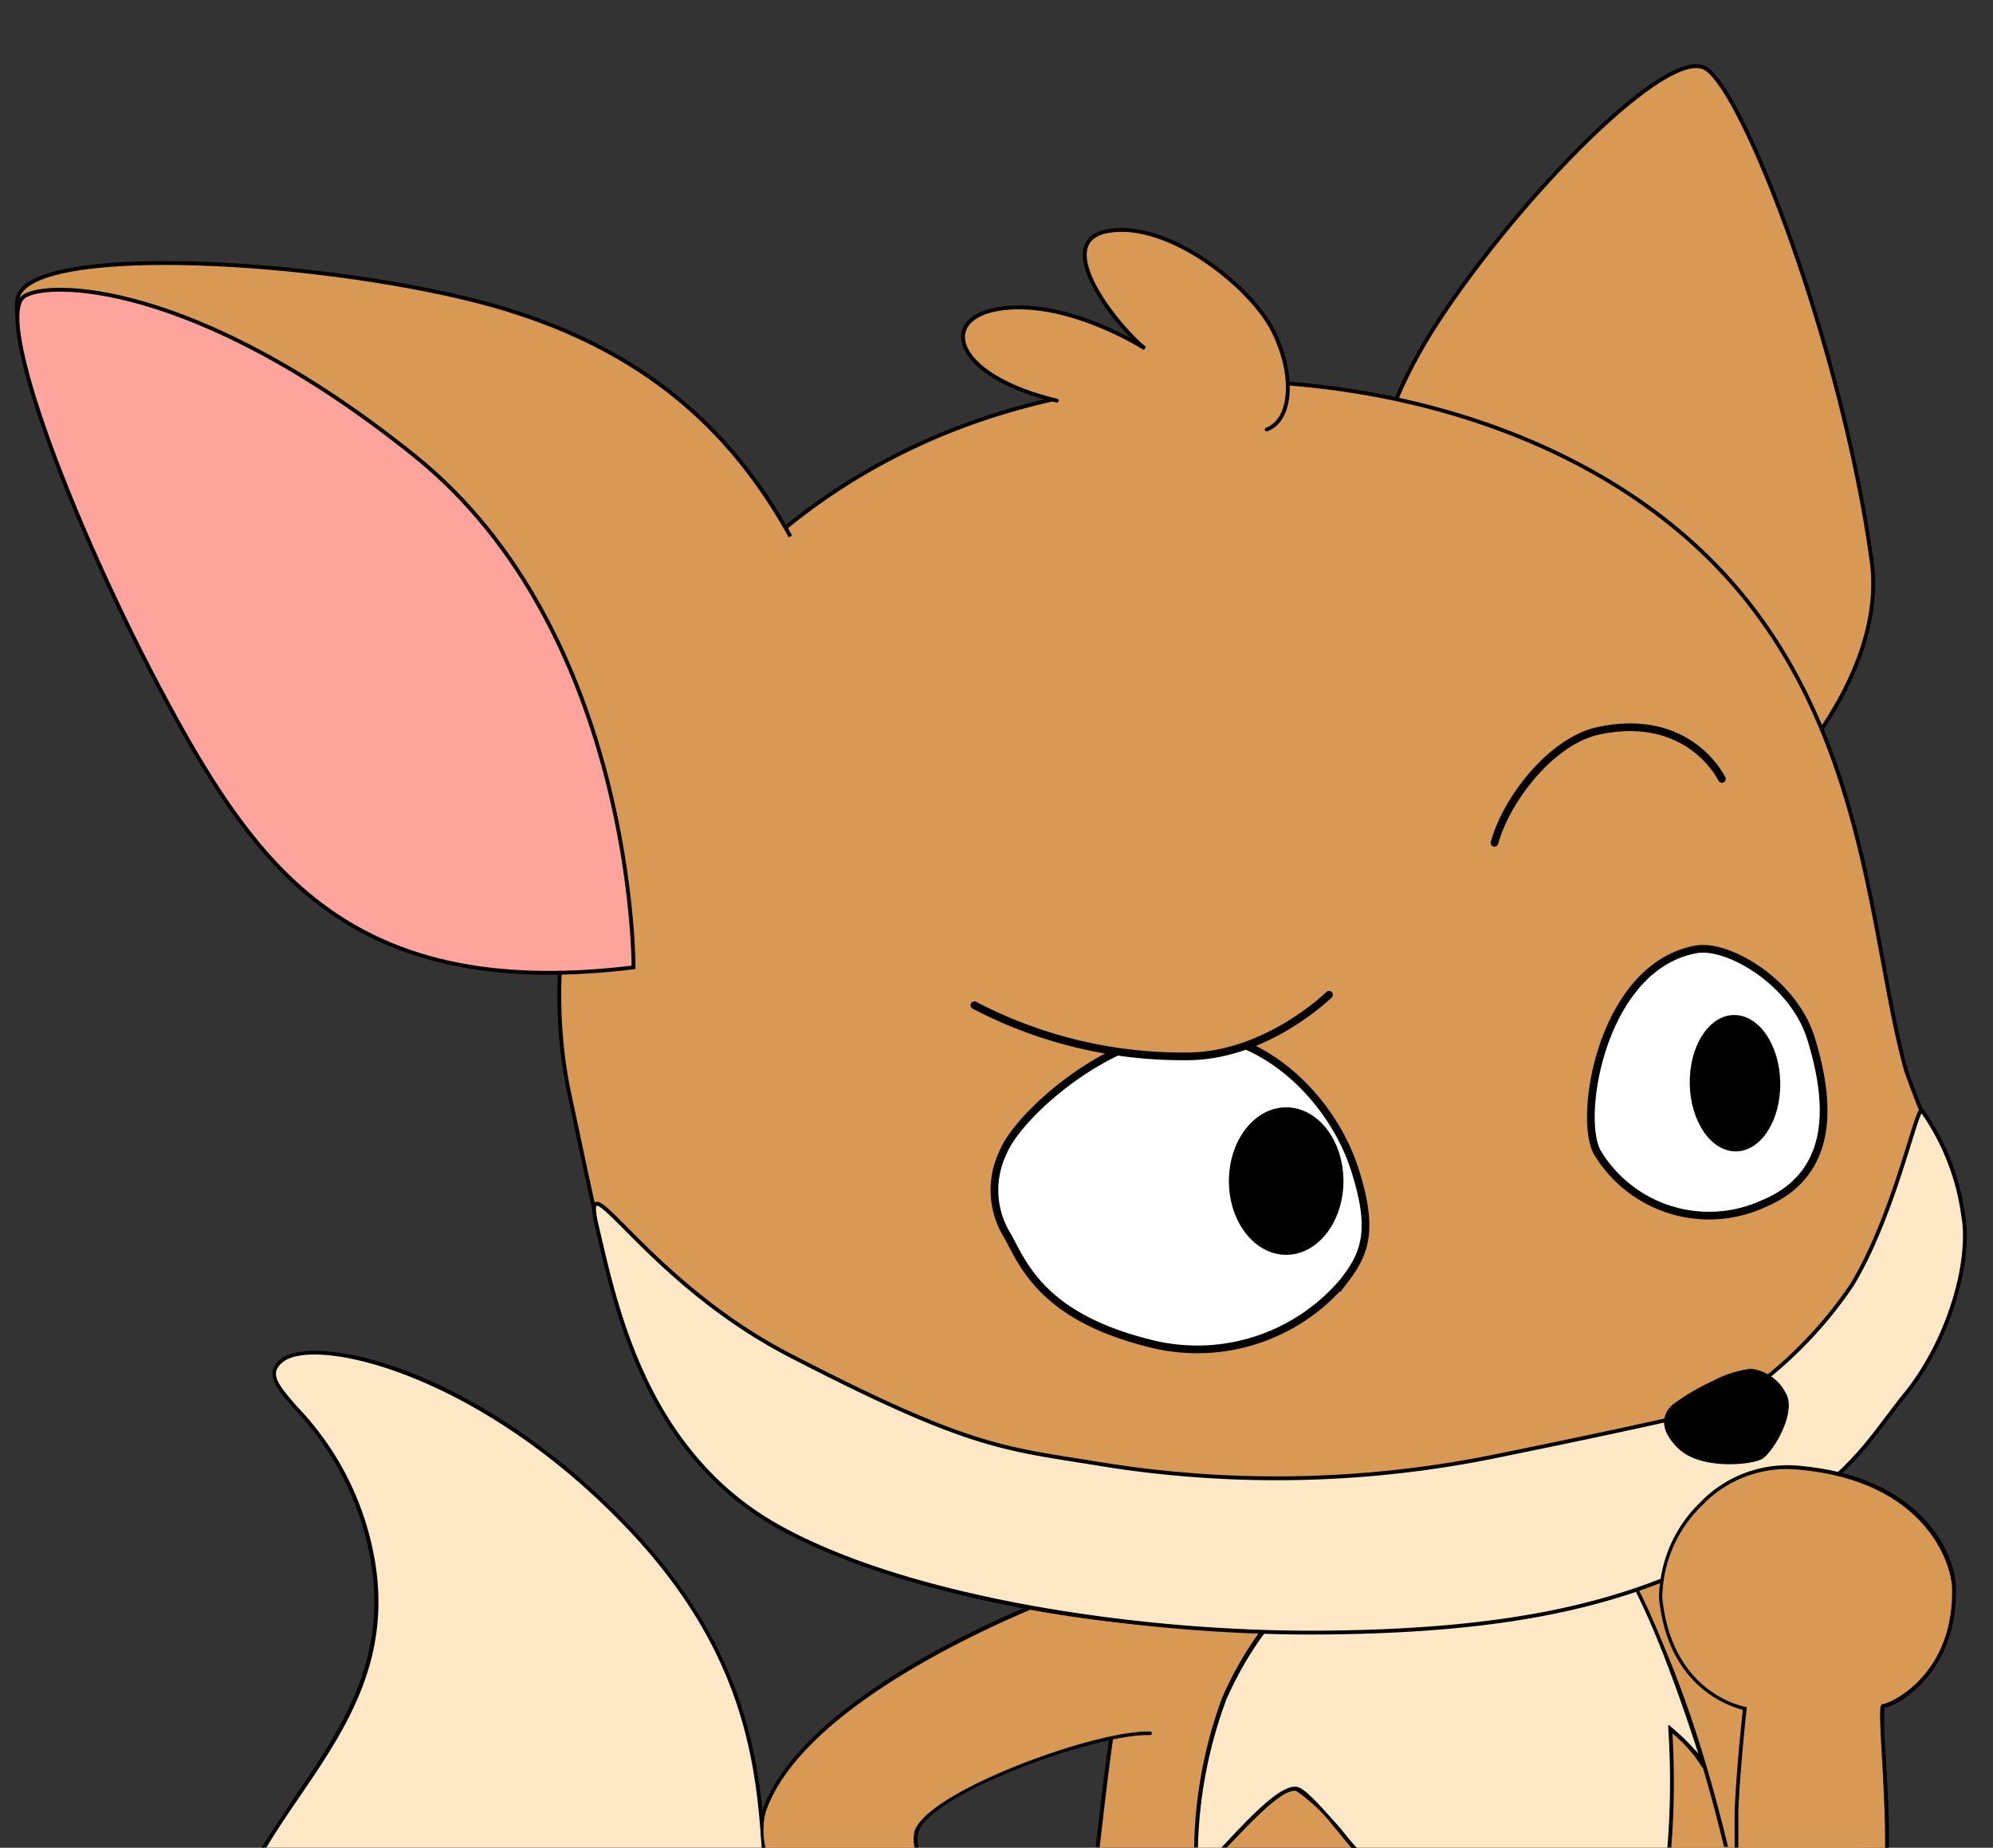 <svg xmlns="http://www.w3.org/2000/svg" viewBox="0 0 129.45 120.01"><rect x="0" y="0" width="129.45" height="120.01" fill="#333333" stroke="none"/><defs><style>.cls-1,.cls-5{fill:none;}.cls-10,.cls-2,.cls-4,.cls-7{fill:#d89955;}.cls-3,.cls-9{fill:#ffe8c6;}.cls-10,.cls-4,.cls-5,.cls-6,.cls-7,.cls-8,.cls-9{stroke:#000;stroke-miterlimit:10;}.cls-4,.cls-7,.cls-8,.cls-9{stroke-width:0.25px;}.cls-10,.cls-5,.cls-7{stroke-linecap:round;}.cls-10,.cls-5,.cls-6{stroke-width:0.5px;}.cls-6{fill:#fff;}.cls-8{fill:#fea49c;}</style></defs><title>Mistake feedback_zorro</title><g id="Layer_2" data-name="Layer 2"><g id="Layer_1-2" data-name="Layer 1"><rect class="cls-1" width="129.45" height="120"/><path class="cls-2" d="M121,120a78.47,78.47,0,0,0-4.2-15.63c-3-7.56-9.23-7.33-11.59-5.86-5.32,3.32.42,16.2,3.39,21.49Z"/><path d="M108.57,119.69c-2.77-4.89-8.45-17.72-3.24-21a6.09,6.09,0,0,1,3.11-.78,7.56,7.56,0,0,1,2.33.38c1.77.58,4.2,2.12,5.79,6.14a76,76,0,0,1,3.87,15.23h.5A75.44,75.44,0,0,0,117,104.27c-1.66-4.2-4.23-5.81-6.09-6.43a7.32,7.32,0,0,0-5.86.46c-5.29,3.3-.53,15.22,2.92,21.39Z"/><path class="cls-3" d="M49.6,120c-.37-5.79-1.32-12.93-8.66-20.69-9.66-10.21-20.56-12.8-22.69-10.91s4.15,3.65,5.9,12.49c1.67,8.44-3.7,13.61-7,19.11"/><path d="M17,120h.3c.64-1.07,1.34-2.1,2.09-3.2,3.06-4.48,6.22-9.11,4.87-15.92a19,19,0,0,0-4.93-9.49c-1.33-1.52-1.83-2.17-1-2.89,2-1.75,12.81.63,22.52,10.9,7.24,7.66,8.25,14.65,8.62,20.61h.25c-.38-6-1.39-13-8.69-20.77-10-10.55-20.78-12.76-22.87-10.92-1,.92-.23,1.84,1,3.24A18.87,18.87,0,0,1,24,100.93c1.33,6.7-1.8,11.29-4.83,15.73C18.43,117.79,17.67,118.91,17,120Z"/><path class="cls-2" d="M112.1,120c-6-25.06-14.91-28-24-27.73C74.32,92.68,73,105.41,71.3,120Z"/><path d="M71.42,120l.08-.68c1.66-14.23,3.1-26.53,16.56-27,8.29-.25,17.67,1.77,23.92,27.63h.26c-6.3-26.09-15.79-28.13-24.19-27.88-13.68.44-15.12,12.83-16.8,27.19l-.08.7Z"/><path class="cls-2" d="M76.05,101.42c-2.56,0-23.39,7.28-26.44,16.27a4.56,4.56,0,0,0,0,2.32h9.89a2,2,0,0,1,0-1c.85-2.62,11.76-6.49,15.16-6.39"/><path d="M74.68,112.46h-.14c-3.65,0-14.31,3.91-15.14,6.48a2.49,2.49,0,0,0,0,1.06h.25a2.51,2.51,0,0,1,0-1c.81-2.51,11.29-6.31,14.9-6.31h.14a.13.13,0,0,0,.13-.12A.14.14,0,0,0,74.68,112.46Z"/><path d="M76.05,101.29c-1.4,0-7.34,1.92-13.09,4.79-5.24,2.61-11.82,6.73-13.47,11.58a5.4,5.4,0,0,0,.08,2.35h.15a5,5,0,0,1,0-2.28c3-8.93,24-16.18,26.32-16.19a.12.12,0,0,0,.12-.12A.12.12,0,0,0,76.05,101.29Z"/><path class="cls-3" d="M79.51,120c1.54-1.61,3.71-4,4.73-3.82.54.11,1.84,1.79,3.74,3.82h20.51a51.25,51.25,0,0,0,.06-7.7,10.17,10.17,0,0,1,2.19,2.44S107.49,104,104.93,101s-8.49-1.88-8.49-1.88c-5.41-.71-12.91,2.18-16.9,11.26A29.3,29.3,0,0,0,77.68,120Z"/><path d="M77.81,120a29.41,29.41,0,0,1,1.84-9.61c3.85-8.73,11.2-11.92,16.78-11.19h0c.06,0,5.89-1.09,8.37,1.85,2.08,2.46,4.67,10.22,5.51,12.85a14.93,14.93,0,0,0-1.72-1.7l-.23-.19,0,.3a52.49,52.49,0,0,1-.06,7.69h.25a53.24,53.24,0,0,0,.08-7.41,8.75,8.75,0,0,1,1.93,2.2l.23-.08c-.13-.44-3.29-10.82-5.83-13.83s-8.15-2-8.59-1.93c-5.66-.72-13.13,2.49-17,11.34A29.59,29.59,0,0,0,77.56,120Z"/><path d="M84.26,116.06c-1.05-.22-3.11,2-4.75,3.75l-.18.19h.35l0,0c1.42-1.49,3.59-3.86,4.51-3.68a10.76,10.76,0,0,1,2.49,2.38c.34.37.71.9,1.11,1.32h.34c-.46-.49-.88-1.07-1.26-1.49C85.59,117.09,84.73,116.15,84.26,116.06Z"/><path class="cls-4" d="M89.7,42.35c-1.76-6.63-1.45-13.61,3.76-21.55S108.3,2.93,110.79,4.45s8.87,18.1,10.78,32c1.05,7.64-6.65,15.9-9.64,17.25"/><path class="cls-4" d="M71.15,25.41c14.2-2.31,30.93,1.4,40.58,11.6s9.72,24.17,12.08,32.54a68.13,68.13,0,0,0,2.79,6.72c1.9,4.19.94,10.53-7.62,19.8-4.56,5-29.34,13.4-54.65,7.83C41.65,98.91,40.65,88,37,71.14S44.56,29.73,71.15,25.41Z"/><path class="cls-5" d="M97.07,54.74c.77-2.82,3.7-6.63,6.77-7.28,5-1.06,7.36,1.9,8,3.13"/><path class="cls-4" d="M51.34,34.84C47.4,27.73,41.33,22,30.12,19.35S2.12,16,1.17,19.29,8.32,42,18.17,55.54c5.41,7.41,19.1,8.29,22.87,7"/><path class="cls-6" d="M65.15,74.85c1-2.48,7-7.8,12.17-7.73s9.27,4.57,10.63,8.7.68,5.64-.66,7.38a12.44,12.44,0,0,1-12.81,4c-6.67-1.7-8-5-9-6.87A5.63,5.63,0,0,1,65.15,74.85Z"/><ellipse cx="83.54" cy="76.71" rx="3.72" ry="4.79"/><path class="cls-6" d="M110.17,61.66c2-.37,6.32,2.06,7.47,5.82s1.77,8.7-3.14,10.72a8.47,8.47,0,0,1-10.72-3.3C102.43,72.72,104,62.77,110.17,61.66Z"/><ellipse cx="112.69" cy="70.36" rx="2.94" ry="4.43" transform="translate(-1.28 2.09) rotate(-1.06)"/><path class="cls-7" d="M82.27,27.9c1.71-.65,1.82-3.69.38-6.49S75.93,14.34,72,15s.7,6.34,2.36,7.63c0,0-4.82-3.11-9.17-2.61s-3.4,4.37,3.45,6"/><path class="cls-8" d="M41.15,62.83s.08-21.74-14.24-33.24S2.91,18.2,1.53,19.28C-.52,20.89,5.7,36.61,12.18,48,17.66,57.55,24.12,64.91,41.15,62.83Z"/><path class="cls-9" d="M112.22,91.29s-3.13.86-14.94,3.26a71.28,71.28,0,0,1-26,.51c-6.13-1-8.32-1-20.05-7.07-9.6-5-13.63-13.27-12.44-8.25s3.08,14.59,11.81,19.44,24.17,7,35.66,6.85c11.17-.12,19.13-1.61,26.08-5.45,7.81-4.32,8.72-6.67,11.4-10,2.85-3.5,4.32-8.67,3.77-11.67a15.33,15.33,0,0,0-2.67-6.77c-.33-.42-1.77,6.77-4.57,11.34A27.44,27.44,0,0,1,112.22,91.29Z"/><path d="M111.27,89.68a7,7,0,0,1,2.46-.78A2.92,2.92,0,0,1,116,90.5c.73,1.25-.87,3.87-1.55,4.26s-4,.73-5.45-.69-.87-2.41-.33-2.86A14.56,14.56,0,0,1,111.27,89.68Z"/><path class="cls-10" d="M63.29,65.29a29.18,29.18,0,0,0,13.64,3.32c5.25.08,9.39-4,9.39-4"/><path class="cls-2" d="M113.33,111s-.45,4.21-.54,6.7c0,.75-.07,1.63-.05,2.34h9.79c0-.27,0-.67,0-.92,0-3.56-.5-8.28-.24-8.32.94-.14,4.73-2.32,4.6-7.68-.05-1.85-1.91-7.08-10.08-7.8-6.08-.53-9.25,5.58-8.95,8.48C108.47,109.64,112.57,110.77,113.33,111Z"/><path d="M113.2,111.05c-.08.68-.45,4.36-.53,6.6l0,.55c0,.56,0,1.26,0,1.8h.24c0-.53,0-1.23,0-1.78l0-.56c.08-2.45.53-6.65.54-6.69v-.11l-.11,0c-1.12-.26-4.81-1.57-5.37-7.08a8.45,8.45,0,0,1,2.58-6,7.6,7.6,0,0,1,6.24-2.33c8,.7,9.91,5.78,10,7.67.14,5.57-3.87,7.47-4.49,7.56-.23,0-.24.4-.06,3.51.09,1.57.18,3.35.2,4.93,0,.25,0,.65,0,.92h.25c0-.27,0-.67,0-.92,0-1.59-.12-3.45-.2-4.94a25.82,25.82,0,0,1-.09-3.26c1.14-.23,4.78-2.52,4.64-7.81,0-1.95-2-7.19-10.19-7.91a7.89,7.89,0,0,0-6.44,2.4,8.73,8.73,0,0,0-2.65,6.21C108.31,109.29,111.93,110.72,113.2,111.05Z"/></g></g></svg>